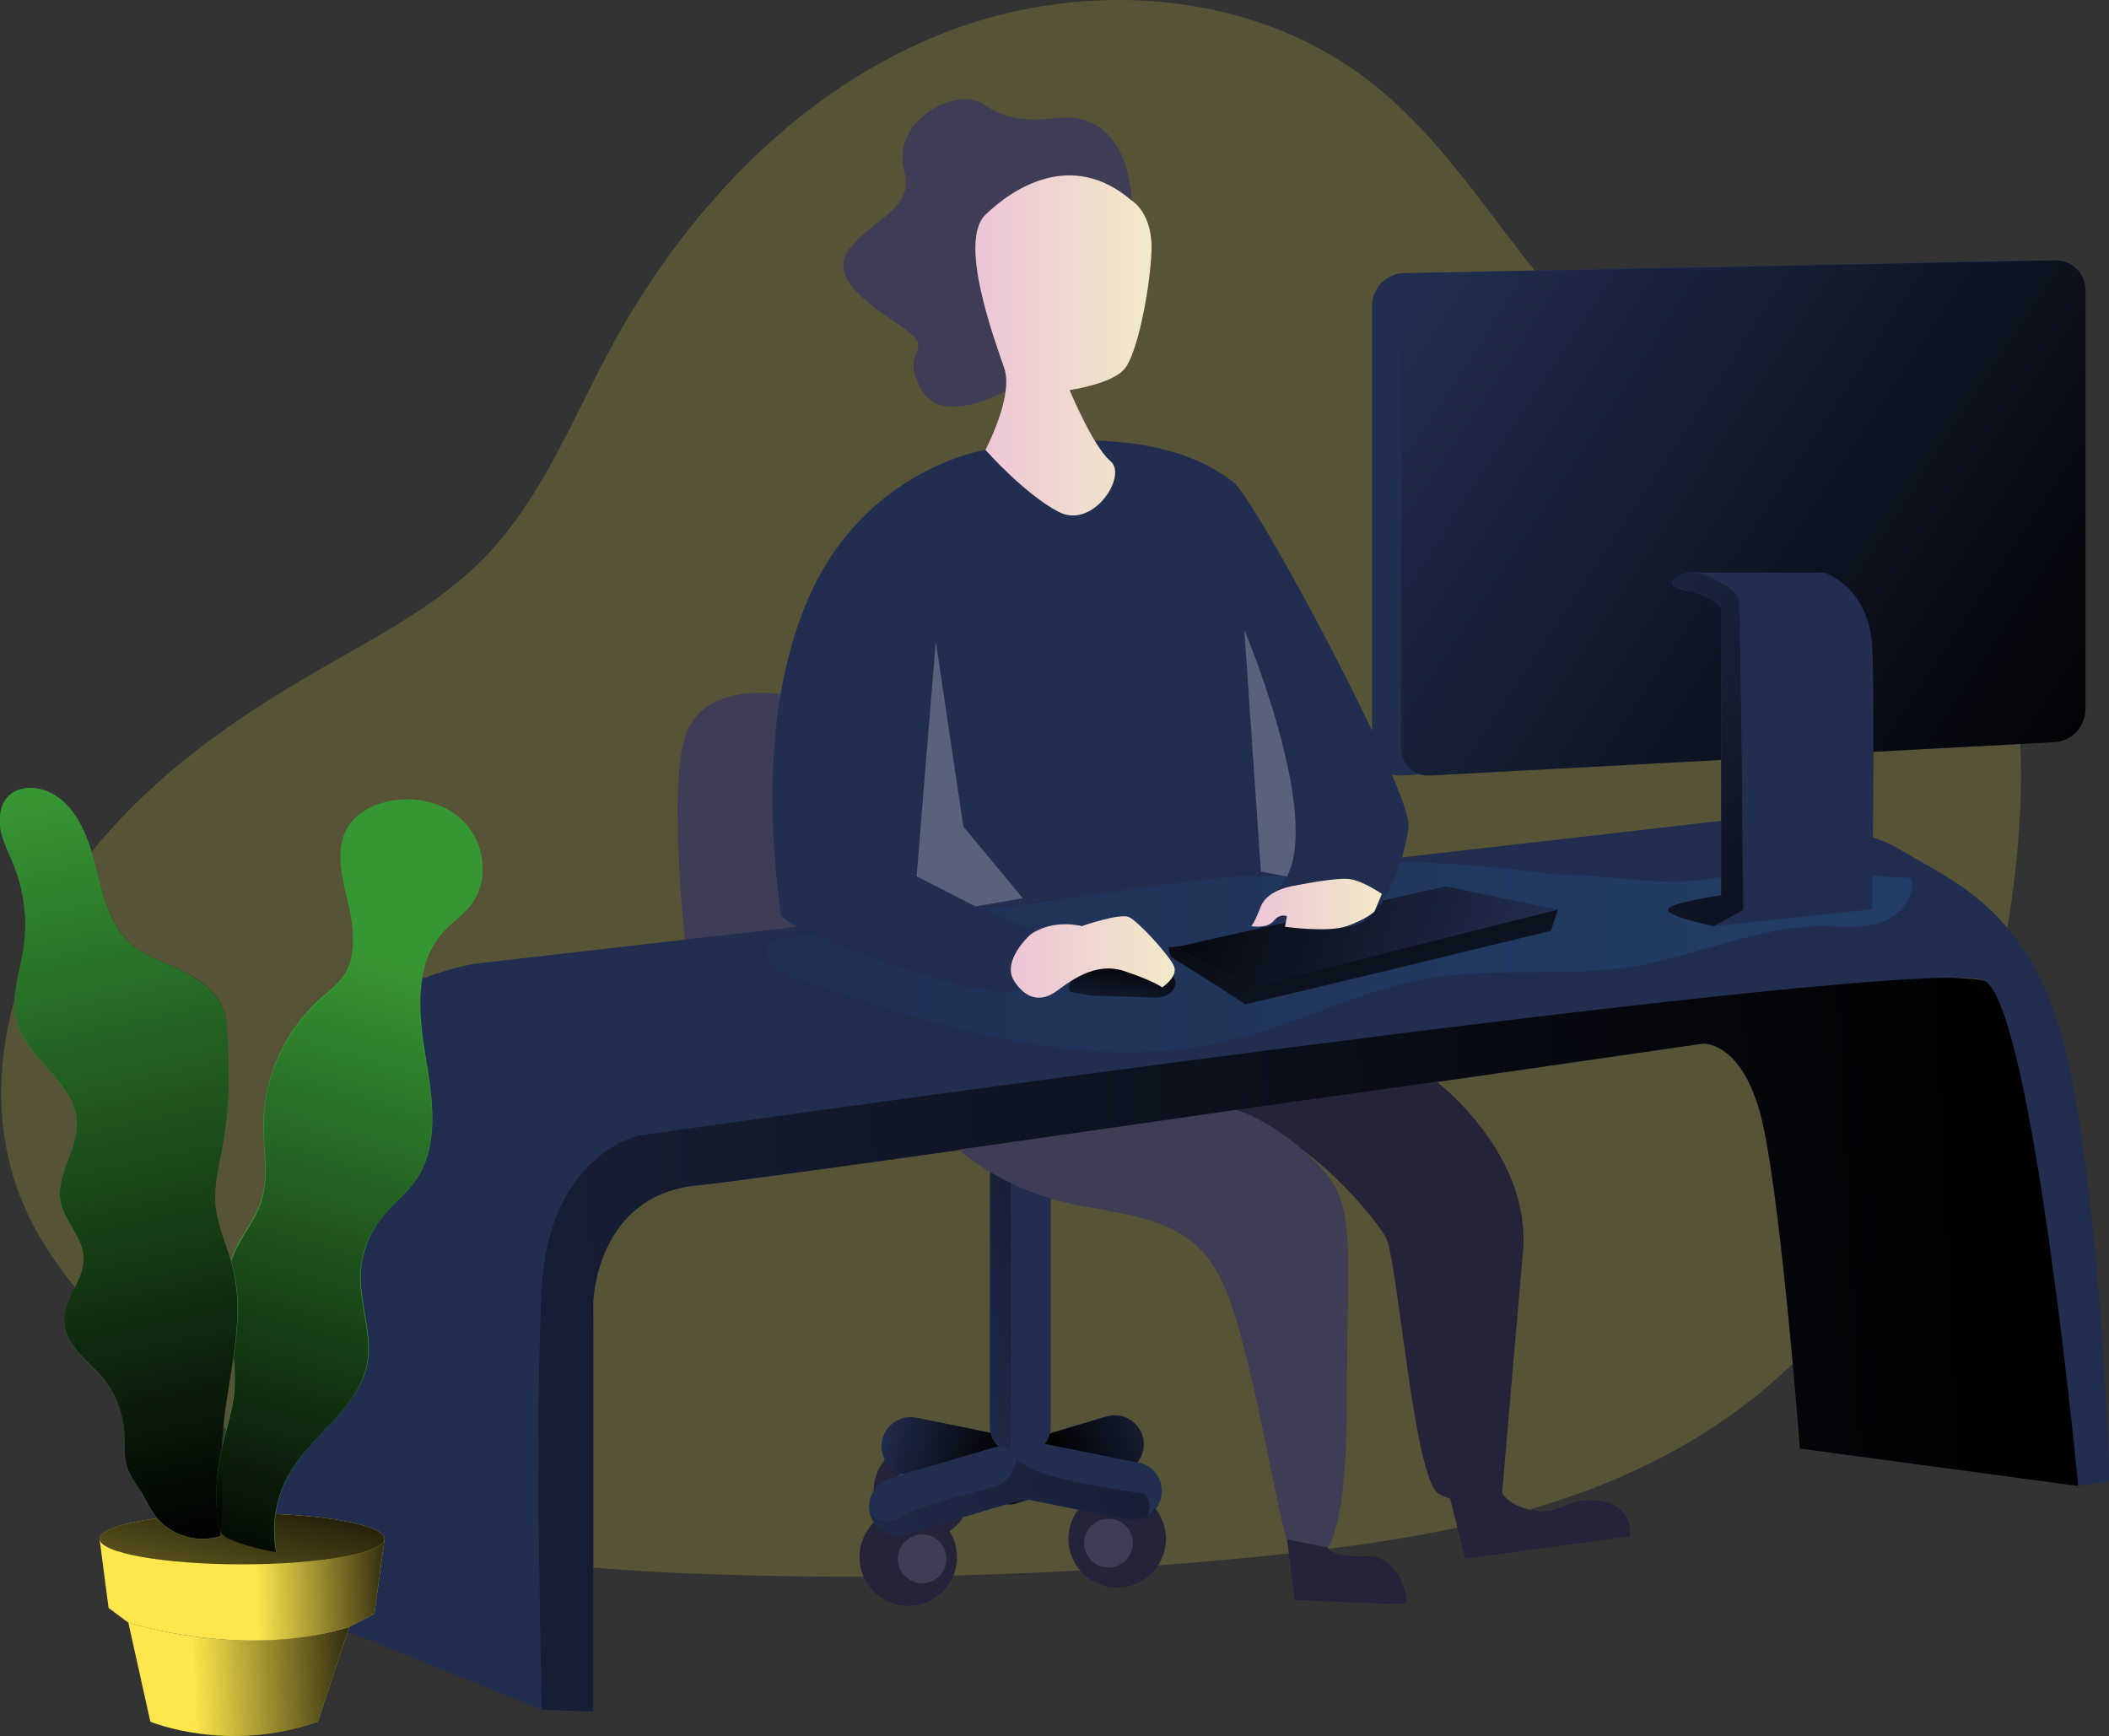 <?xml version="1.0" encoding="utf-8"?>
<!-- Generator: Adobe Illustrator 23.0.6, SVG Export Plug-In . SVG Version: 6.00 Build 0)  -->
<svg version="1.1" id="Layer_1" xmlns="http://www.w3.org/2000/svg" xmlns:xlink="http://www.w3.org/1999/xlink" x="0px" y="0px"
	 viewBox="0 0 726.6 598.2" style="enable-background:new 0 0 726.6 598.2;" xml:space="preserve">
<rect x="0" y="0" width="726.6" height="598.2" fill="#333333" stroke="none"/>
<style type="text/css">
	.st0{opacity:0.18;fill:#FDE74C;enable-background:new    ;}
	.st1{fill:#3F3D56;}
	.st2{fill:#222E50;}
	.st3{fill:#25233A;}
	.st4{fill:url(#SVGID_1_);}
	.st5{fill:url(#SVGID_2_);}
	.st6{fill:url(#SVGID_3_);}
	.st7{opacity:0.31;fill:url(#SVGID_4_);enable-background:new    ;}
	.st8{opacity:0.31;fill:url(#SVGID_5_);enable-background:new    ;}
	.st9{fill:url(#SVGID_6_);}
	.st10{fill:url(#SVGID_7_);}
	.st11{fill:url(#SVGID_8_);}
	.st12{fill:url(#SVGID_9_);}
	.st13{fill:url(#SVGID_10_);}
	.st14{fill:url(#SVGID_11_);}
	.st15{opacity:0.19;fill:url(#SVGID_12_);enable-background:new    ;}
	.st16{fill:url(#SVGID_13_);}
	.st17{fill:url(#SVGID_14_);}
	.st18{fill:url(#SVGID_15_);}
	.st19{fill:#FDE74C;}
	.st20{fill:url(#SVGID_16_);}
	.st21{fill:url(#SVGID_17_);}
	.st22{fill:url(#SVGID_18_);}
	.st23{fill:#379634;}
	.st24{fill:url(#SVGID_19_);}
	.st25{fill:url(#SVGID_20_);}
	.st26{fill:url(#SVGID_21_);}
	.st27{fill:none;stroke:#6C62FF;stroke-width:1.86;stroke-miterlimit:10;}
	.st28{fill:url(#SVGID_22_);}
	.st29{opacity:0.25;fill:#FFFFFF;enable-background:new    ;}
	.st30{fill:url(#SVGID_23_);}
	.st31{fill:url(#SVGID_24_);}
	.st32{fill:url(#SVGID_25_);}
	.st33{fill:url(#SVGID_26_);}
	.st34{fill:url(#SVGID_27_);}
</style>
<title>29. Working in front Computer</title>
<path class="st0" d="M537.7,103.9c-22.2-25.2-39.3-55.4-65.9-75.9C430.2-4.4,370.3-7.6,321.6,12.8S235,74.2,210,120.7
	c-13.1,24.4-23.5,51.1-42.8,71.1c-16.3,16.9-37.7,27.6-58,39.4C76.5,250,45,272.8,23.8,304.1S-6.8,376.4,6.7,411.6
	c9.1,23.8,27.5,42.7,46.4,59.8c22.2,20.1,46,39,73.5,51c34.4,14.9,72.7,18.1,110.1,19.7c66.4,2.7,133,0.7,199.2-6
	c54.2-5.5,110-14.8,155.3-45c63.5-42.3,96.2-119.7,103.6-195.6c3-30.4,2.2-61.9-9.5-90.1C657.3,138.1,581.6,153.9,537.7,103.9z"/>
<path class="st1" d="M268.8,239.2c0,0-25.1-4.4-32.2,13s0,77.6,0,77.6l93.8,66.4L268.8,239.2z"/>
<path class="st2" d="M387,507.1l-36.4,10.8c-5.3,1.6-10.8-1.5-12.4-6.7l0,0c-1.6-5.3,1.5-10.8,6.7-12.4l36.3-10.8
	c5.3-1.6,10.8,1.5,12.4,6.7l0,0C395.2,500,392.3,505.6,387,507.1z"/>
<circle class="st3" cx="384.9" cy="530.2" r="16.8"/>
<circle class="st1" cx="381.9" cy="531.7" r="8.4"/>
<circle class="st3" cx="317.8" cy="513.6" r="16.8"/>
<linearGradient id="SVGID_1_" gradientUnits="userSpaceOnUse" x1="362.32" y1="-107.51" x2="379.08" y2="-107.51" gradientTransform="matrix(1 0 0 -1 -55.96 407.59)">
	<stop  offset="0" style="stop-color:#183866"/>
	<stop  offset="1" style="stop-color:#1A7FC1"/>
</linearGradient>
<path class="st4" d="M323.1,515.1c0,4.6-3.8,8.4-8.4,8.4s-8.4-3.8-8.4-8.4c0-4.6,3.8-8.4,8.4-8.4S323.1,510.5,323.1,515.1
	L323.1,515.1z"/>
<circle class="st3" cx="312.9" cy="536.5" r="16.8"/>
<path class="st1" d="M326.1,537.1c0,4.6-3.8,8.4-8.4,8.4s-8.4-3.8-8.4-8.4c0-4.6,3.8-8.4,8.4-8.4S326.1,532.5,326.1,537.1
	L326.1,537.1z"/>
<path class="st2" d="M388.3,523.6l-76.6-15.5c-5.4-1.1-8.9-6.4-7.8-11.8l0,0c1.1-5.4,6.4-8.9,11.8-7.8l76.6,15.4
	c5.4,1.1,8.9,6.4,7.8,11.8l0,0C399,521.2,393.7,524.7,388.3,523.6z"/>
<path class="st2" d="M341.1,403.2H362v88.1c0,5.8-4.7,10.5-10.5,10.5l0,0c-5.8,0-10.5-4.7-10.5-10.5L341.1,403.2L341.1,403.2z"/>
<path class="st2" d="M348.6,517.8l-36.4,10.8c-5.3,1.6-10.8-1.5-12.4-6.7l0,0c-1.6-5.3,1.5-10.8,6.7-12.4l36.4-10.8
	c5.3-1.6,10.8,1.5,12.4,6.7l0,0C356.8,510.7,353.8,516.2,348.6,517.8z"/>
<linearGradient id="SVGID_2_" gradientUnits="userSpaceOnUse" x1="402.86" y1="-109.678" x2="410.55" y2="-109.678" gradientTransform="matrix(1 0 0 -1 -55.96 407.59)">
	<stop  offset="0" style="stop-color:#000000"/>
	<stop  offset="0.99" style="stop-color:#000000;stop-opacity:0"/>
</linearGradient>
<path class="st5" d="M354.6,516.7l-4,1.2c-1.2,0.4-2.4,0.5-3.7,0.4l1.7-0.5c1.2-0.3,2.3-0.9,3.2-1.6L354.6,516.7z"/>
<linearGradient id="SVGID_3_" gradientUnits="userSpaceOnUse" x1="420.03" y1="-96.972" x2="465.78" y2="-76.542" gradientTransform="matrix(1 0 0 -1 -55.96 407.59)">
	<stop  offset="0" style="stop-color:#000000"/>
	<stop  offset="0.99" style="stop-color:#000000;stop-opacity:0"/>
</linearGradient>
<path class="st6" d="M394.1,497.6c0,2.3-0.8,4.5-2.3,6.3l-31.8-6.4c0.8-1.1,1.4-2.3,1.7-3.6l19.6-5.8c5.3-1.5,10.8,1.5,12.4,6.8l0,0
	C394,495.7,394.1,496.7,394.1,497.6z"/>
<linearGradient id="SVGID_4_" gradientUnits="userSpaceOnUse" x1="419.306" y1="-37.557" x2="363.696" y2="-56.207" gradientTransform="matrix(1 0 0 -1 -55.96 407.59)">
	<stop  offset="0" style="stop-color:#000000"/>
	<stop  offset="0.99" style="stop-color:#000000;stop-opacity:0"/>
</linearGradient>
<path class="st7" d="M341.3,493.7c-0.2-0.8-0.3-1.6-0.3-2.4v-88.1h7.3v95c-0.1,0.5,0,0.9,0.1,1.4c-1.1-0.5-2.3-0.7-3.5-0.8
	c-0.8-0.1-1.7-0.1-2.5,0l0.5-0.1C343.2,498.6,341.8,495.5,341.3,493.7z"/>
<linearGradient id="SVGID_5_" gradientUnits="userSpaceOnUse" x1="450.124" y1="-97.803" x2="307.594" y2="-145.613" gradientTransform="matrix(1 0 0 -1 -55.96 407.59)">
	<stop  offset="0" style="stop-color:#000000"/>
	<stop  offset="0.99" style="stop-color:#000000;stop-opacity:0"/>
</linearGradient>
<path class="st8" d="M395,522.5c-1.5,0.8-3.1,1.2-4.8,1.2c-0.7,0-1.3-0.1-2-0.2l-33.7-6.8l-2.8-0.6c-1,0.7-2,1.3-3.2,1.6l-1.7,0.5
	l-34.6,10.3c-5.3,1.6-10.8-1.5-12.4-6.7c3,2.8,7.6,3,10.9,0.6c4.2-2.9,21.1-7.3,30.6-9.7c4.5-1.1,8-4.7,8.8-9.3
	c0-0.3,0.1-0.5,0.1-0.8c1.6,1.7,4.5,3.6,9.8,5.3c13,4,34.1,6.7,34.1,6.7S397.9,518.4,395,522.5z"/>
<linearGradient id="SVGID_6_" gradientUnits="userSpaceOnUse" x1="454.996" y1="-112.427" x2="450.056" y2="-114.087" gradientTransform="matrix(1 0 0 -1 -55.96 407.59)">
	<stop  offset="0" style="stop-color:#000000"/>
	<stop  offset="0.99" style="stop-color:#000000;stop-opacity:0"/>
</linearGradient>
<path class="st9" d="M398.7,519.2c-0.7,1-1.5,1.9-2.5,2.7C396.8,521.1,397.7,520.2,398.7,519.2z"/>
<linearGradient id="SVGID_7_" gradientUnits="userSpaceOnUse" x1="400.438" y1="-98.15" x2="357.128" y2="-86.381" gradientTransform="matrix(1 0 0 -1 -55.96 407.59)">
	<stop  offset="0" style="stop-color:#000000"/>
	<stop  offset="0.99" style="stop-color:#000000;stop-opacity:0"/>
</linearGradient>
<path class="st10" d="M341.3,493.7c0.4,1.8,1.3,3.4,2.5,4.7c-0.3,0.1-0.6,0.1-1,0.2l-31.5,9.3c-5.4-1.4-8.6-6.8-7.2-12.2
	c1.1-4.4,5-7.4,9.5-7.5c0.7,0,1.3,0.1,2,0.2L341.3,493.7z"/>
<linearGradient id="SVGID_8_" gradientUnits="userSpaceOnUse" x1="399.76" y1="-90.81" x2="399.76" y2="-90.81" gradientTransform="matrix(1 0 0 -1 -55.96 407.59)">
	<stop  offset="0" style="stop-color:#000000"/>
	<stop  offset="0.99" style="stop-color:#000000;stop-opacity:0"/>
</linearGradient>
<path class="st11" d="M343.8,498.4"/>
<linearGradient id="SVGID_9_" gradientUnits="userSpaceOnUse" x1="399.76" y1="-90.81" x2="399.76" y2="-90.81" gradientTransform="matrix(1 0 0 -1 -55.96 407.59)">
	<stop  offset="0" style="stop-color:#000000"/>
	<stop  offset="0.99" style="stop-color:#000000;stop-opacity:0"/>
</linearGradient>
<path class="st12" d="M343.8,498.4"/>
<linearGradient id="SVGID_10_" gradientUnits="userSpaceOnUse" x1="399.76" y1="-90.81" x2="399.76" y2="-90.81" gradientTransform="matrix(1 0 0 -1 -55.96 407.59)">
	<stop  offset="0" style="stop-color:#000000"/>
	<stop  offset="0.99" style="stop-color:#000000;stop-opacity:0"/>
</linearGradient>
<path class="st13" d="M343.8,498.4"/>
<path class="st1" d="M389.9,69.1c0,0-0.4-31.1-25.3-28.4s-23-7.6-33.6-6.5s-23,11.6-19.5,24.6s-9.4,15.9-17.9,25.7s2,17.9,16.3,27.5
	s-0.9,7.1,7.6,22.3s37.2-4.2,37.2-4.2L389.9,69.1z"/>
<path class="st2" d="M186.7,589.1l17.7,0.6V448.6c0,0,0.9-36.5,35.3-40.1s346.8-48.9,346.8-48.9s12.4-1.3,19.5,22.4
	s14.1,117.1,14.1,117.1L716,512c0,0,2.5-164.9-32.1-174s-487.4,37.3-487.4,37.3S162.9,550.4,186.7,589.1z"/>
<linearGradient id="SVGID_11_" gradientUnits="userSpaceOnUse" x1="752.82" y1="-42.743" x2="-22.22" y2="-80.023" gradientTransform="matrix(1 0 0 -1 -55.96 407.59)">
	<stop  offset="0" style="stop-color:#000000"/>
	<stop  offset="0.99" style="stop-color:#000000;stop-opacity:0"/>
</linearGradient>
<path class="st14" d="M186.7,589.1l17.7,0.6V448.6c0,0,0.9-36.5,35.3-40.1s346.8-48.9,346.8-48.9s12.4-1.3,19.5,22.4
	s14.1,117.1,14.1,117.1L716,512c0,0,2.5-164.9-32.1-174s-487.4,37.3-487.4,37.3S162.9,550.4,186.7,589.1z"/>
<path class="st2" d="M93.5,392.6c0,0,8.7-47.9,69.6-60.5l430-49.3c0,0,42.2-1.8,61.5,9.9s46.9,21.4,58.2,74.3s14,143.3,14,143.3
	L716,512c0,0-15.6-163.6-32.1-174s-463.5,53.2-463.5,53.2s-31,6.2-33.7,52.1s0,145.8,0,145.8l-93.2-37.6L93.5,392.6L93.5,392.6z"/>
<linearGradient id="SVGID_12_" gradientUnits="userSpaceOnUse" x1="319.785" y1="77.826" x2="714.697" y2="77.826" gradientTransform="matrix(1 0 0 -1 -55.96 407.59)">
	<stop  offset="0" style="stop-color:#183866"/>
	<stop  offset="1" style="stop-color:#1A7FC1"/>
</linearGradient>
<path class="st15" d="M535.8,301.3c-22.3-2.9-44.7-5-67.1-4.1c-16.9,0.7-33.6,3-50.3,5.3L271,323.1c-2.5,0.4-5.4,0.9-6.6,3.1
	c-2.4,4.2,3.2,8.3,7.8,9.9c49,17.2,101.4,34.6,151.8,22.3c23.1-5.6,44.5-17.2,67.9-21.3c23.4-4,47.4-0.3,70.7-4.1
	c21.9-3.6,42.8-13.8,65.1-13.9c6.8,0,13.8,0.9,20.3-1.3s12.2-8.8,10.4-15.3c-20.9-0.7-44.3-4.6-64.8-0.4
	C573.4,306.3,556.1,301.3,535.8,301.3z"/>
<path class="st2" d="M402.5,326.4l0.9,3.3c0,0,25.5,15.8,25.3,16.3s105.6-25.3,105.6-25.3l2.5-7.4L402.5,326.4z"/>
<linearGradient id="SVGID_13_" gradientUnits="userSpaceOnUse" x1="456.768" y1="460.168" x2="498.438" y2="627.218" gradientTransform="matrix(1 0 0 1 -1.000000e-02 -192)">
	<stop  offset="0" style="stop-color:#000000"/>
	<stop  offset="0.99" style="stop-color:#000000;stop-opacity:0"/>
</linearGradient>
<path class="st16" d="M402.5,326.4l0.9,3.3c0,0,25.5,15.8,25.3,16.3s105.6-25.3,105.6-25.3l2.5-7.4L402.5,326.4z"/>
<polygon class="st2" points="404.9,326.4 498,305.4 536.8,313.4 431,340 "/>
<linearGradient id="SVGID_14_" gradientUnits="userSpaceOnUse" x1="388.39" y1="486.69" x2="528.42" y2="533.62" gradientTransform="matrix(1 0 0 1 0 -192)">
	<stop  offset="0" style="stop-color:#000000"/>
	<stop  offset="0.99" style="stop-color:#000000;stop-opacity:0"/>
</linearGradient>
<polygon class="st17" points="404.9,326.4 498,305.4 536.8,313.4 431,340 "/>
<path class="st2" d="M375.6,343l22.1,0.7c0,0,5.6,0.3,7.1-3.9s-9-13.3-10.1-13.4s-30.2,7.5-26,15.3L375.6,343z"/>
<linearGradient id="SVGID_15_" gradientUnits="userSpaceOnUse" x1="387.976" y1="521.704" x2="384.315" y2="548.313" gradientTransform="matrix(1 0 0 1 -1.000000e-02 -192)">
	<stop  offset="0" style="stop-color:#000000"/>
	<stop  offset="0.99" style="stop-color:#000000;stop-opacity:0"/>
</linearGradient>
<path class="st18" d="M375.6,343l22.1,0.7c0,0,5.6,0.3,7.1-3.9s-9-13.3-10.1-13.4s-30.2,7.5-26,15.3L375.6,343z"/>
<path class="st19" d="M120.3,560.6l-10.8,32.6c-31.2,11.1-57.7,0-57.7,0L44.2,559C44.2,559,83,571.9,120.3,560.6z"/>
<linearGradient id="SVGID_16_" gradientUnits="userSpaceOnUse" x1="189.549" y1="-168.293" x2="121.949" y2="-170.873" gradientTransform="matrix(1 0 0 -1 -55.96 407.59)">
	<stop  offset="0" style="stop-color:#000000"/>
	<stop  offset="0.99" style="stop-color:#000000;stop-opacity:0"/>
</linearGradient>
<path class="st20" d="M120.3,560.6l-10.8,32.6c-31.2,11.1-57.7,0-57.7,0L44.2,559C44.2,559,83,571.9,120.3,560.6z"/>
<path class="st19" d="M132.5,530.2L129,556l-8.7,4.6c-37.2,11.3-76.2-1.6-76.2-1.6l-6.7-5l-3.1-23.8H132.5z"/>
<linearGradient id="SVGID_17_" gradientUnits="userSpaceOnUse" x1="199.83" y1="-137.301" x2="143.82" y2="-139.231" gradientTransform="matrix(1 0 0 -1 -55.96 407.59)">
	<stop  offset="0" style="stop-color:#000000"/>
	<stop  offset="0.99" style="stop-color:#000000;stop-opacity:0"/>
</linearGradient>
<path class="st21" d="M132.5,530.2L129,556l-8.7,4.6c-37.2,11.3-76.2-1.6-76.2-1.6l-6.7-5l-3.1-23.8H132.5z"/>
<ellipse class="st19" cx="83.4" cy="530.2" rx="49.1" ry="8.8"/>
<linearGradient id="SVGID_18_" gradientUnits="userSpaceOnUse" x1="90.274" y1="-89.133" x2="61.944" y2="-225.613" gradientTransform="matrix(1 0 0 -1 -1.000000e-02 408)">
	<stop  offset="0" style="stop-color:#000000"/>
	<stop  offset="0.99" style="stop-color:#000000;stop-opacity:0"/>
</linearGradient>
<ellipse class="st22" cx="83.4" cy="530.2" rx="49.1" ry="8.8"/>
<path class="st23" d="M60,333.2c-4.8-2.3-10-4-14.2-7.3c-8.4-6.8-10.5-18.4-13.2-28.9s-7.7-22-18.1-25c-3.9-1.1-8.4-0.7-11.4,2.1
	C0,277-0.6,281.8,0.2,286s2.9,8,4.5,12c3.7,9.3,4.9,19.4,3.3,29.3c-1.3,8.1-4.4,16.3-2.4,24.3C9,365.1,26,373,26.5,386.9
	c0.3,9.4-7.4,18.1-5.6,27.3c1.3,6.8,7.6,12.2,7.9,19.1c0.4,7.9-7.1,14.5-6.7,22.4s8.2,13.1,13.4,19.3c4.3,5.2,6.9,11.6,7.3,18.4
	c0.3,4.2-0.3,8.5,1.1,12.5c1,2.9,3,5.4,4.5,8c1.7,2.8,3,5.9,5.1,8.5c5.3,6.7,14.1,9.5,22.3,7c1.6-10.5,0.2-21.1,0.6-31.7
	c0.9-20.5,8.6-41.1,3.7-61c-1.8-7.3-5.3-14.2-5.9-21.7c-0.6-6.7,1.2-13.3,2.5-19.9c2.6-13.6,2.5-27.7,1.5-41.4
	C77.3,342.8,69.6,337.7,60,333.2z"/>
<path class="st23" d="M90.7,386.8c-0.1,9.1,2,18.6-0.9,27.2c-2.2,6.6-7.1,12-9.6,18.4c-5.8,14.9,2,31.6,0.4,47.5
	c-0.7,6.6-2.9,12.9-4.3,19.3c-1.8,8.2-2.2,16.5-1.3,24.8c-0.2,3.1,1.9,5.9,5,6.5c4.9,1.9,10,3.2,15.2,4.1c-1.7-9.7,0.1-19.6,5.2-28
	c7.9-13,23.3-21.8,26.2-36.7c1.9-10.1-2.6-20.4-2.3-30.7c0.2-6.8,2.6-13.5,6.7-18.9c3.7-4.9,8.8-8.6,12.3-13.7
	c8.3-12.1,5.7-28.4,3.3-42.9s-3.9-31.3,5.9-42.3c3.1-3.5,7.1-6.1,9.9-9.8c6.3-8.3,4.7-21.1-2.6-28.5s-19-9.5-28.9-6.2
	c-4.2,1.2-7.9,3.7-10.5,7.2c-5,7.1-3,16.8-0.9,25.2c1.8,7.3,3.3,15.8,0.8,23.2c-1.9,5.5-6.7,8.5-10.8,12.3
	C97.8,355.9,91.1,370.9,90.7,386.8z"/>
<linearGradient id="SVGID_19_" gradientUnits="userSpaceOnUse" x1="133.424" y1="-121.414" x2="76.389" y2="138.726" gradientTransform="matrix(1 0 0 -1 -55.96 407.59)">
	<stop  offset="0" style="stop-color:#000000"/>
	<stop  offset="0.99" style="stop-color:#000000;stop-opacity:0"/>
</linearGradient>
<path class="st24" d="M80.4,467.7c-1.4,9.9-3.5,19.9-3.9,29.9v1c0,0.2-0.1,0.5-0.2,0.7c-1.8,8.2-2.2,16.5-1.3,24.8
	c0.1,1.3,0.4,2.7,1,3.9c-0.1,0.4-0.1,0.8-0.2,1.3c-8.2,2.5-17-0.3-22.3-7c-2-2.6-3.3-5.7-5.1-8.5c-1.6-2.6-3.5-5.1-4.5-8
	c-1.4-4-0.8-8.3-1.1-12.5c-0.5-6.7-3-13.2-7.3-18.4c-5.1-6.1-13-11.3-13.4-19.3s7.1-14.5,6.7-22.4c-0.3-6.9-6.6-12.3-7.9-19.1
	c-1.8-9.2,6-17.9,5.6-27.3C26,372.9,9,365,5.6,351.5c-2-8,1.1-16.2,2.4-24.3c1.6-9.9,0.5-20-3.2-29.3c-1.6-4-3.7-7.8-4.5-12
	s-0.2-9,2.9-11.9c3-2.8,7.5-3.2,11.4-2.1c10.4,3,15.4,14.5,18.1,25s4.8,22.1,13.2,28.9c4.2,3.4,9.3,5,14.2,7.3
	c9.6,4.5,17.3,9.6,18.1,20.4c1,13.8,1.1,27.8-1.5,41.4c-1.2,6.6-3,13.2-2.5,19.9s3.4,13,5.3,19.5c0.2,0.7,0.4,1.5,0.6,2.2
	C82.7,446.8,81.9,457.2,80.4,467.7z"/>
<linearGradient id="SVGID_20_" gradientUnits="userSpaceOnUse" x1="136.56" y1="-126.645" x2="129.899" y2="-96.255" gradientTransform="matrix(1 0 0 -1 -55.96 407.59)">
	<stop  offset="0" style="stop-color:#000000"/>
	<stop  offset="0.99" style="stop-color:#000000;stop-opacity:0"/>
</linearGradient>
<path class="st25" d="M76,528c-0.6-1.2-1-2.5-1.1-3.8c-0.9-8.3-0.5-16.7,1.3-24.8c0.1-0.2,0.1-0.5,0.2-0.7
	C76.1,508.4,77.3,518.3,76,528z"/>
<linearGradient id="SVGID_21_" gradientUnits="userSpaceOnUse" x1="128.745" y1="-140.254" x2="192.725" y2="78.776" gradientTransform="matrix(1 0 0 -1 -55.96 407.59)">
	<stop  offset="0" style="stop-color:#000000"/>
	<stop  offset="0.99" style="stop-color:#000000;stop-opacity:0"/>
</linearGradient>
<path class="st26" d="M162.2,311.8c-2.8,3.7-6.9,6.3-9.9,9.8c-9.8,11-8.4,27.7-5.9,42.3s5.1,30.8-3.3,42.9c-3.5,5-8.5,8.8-12.3,13.7
	c-4.2,5.4-6.5,12.1-6.7,18.9c-0.3,10.3,4.2,20.5,2.3,30.7c-2.9,14.9-18.3,23.7-26.2,36.7c-5.1,8.4-6.9,18.4-5.1,28
	c-5.2-0.9-10.2-2.2-15.1-4.1c-1.3-0.4-2.5-1.1-3.5-2.1c-0.1-0.2-0.3-0.3-0.4-0.5c-0.6-1.2-1-2.5-1.1-3.8c-0.9-8.3-0.5-16.7,1.3-24.8
	c0.1-0.2,0.1-0.5,0.2-0.7c1.4-6.2,3.5-12.3,4.2-18.6c0.3-4.1,0.3-8.2-0.2-12.3c1.5-10.5,2.3-20.9-0.2-31.1c-0.2-0.7-0.4-1.5-0.6-2.2
	c0.2-0.6,0.4-1.3,0.7-1.9c2.5-6.5,7.4-11.8,9.6-18.4c2.9-8.7,0.8-18.1,0.9-27.2c0.1-15.8,7.2-31,18.7-41.8
	c4.1-3.8,8.9-6.8,10.8-12.3c2.5-7.4,1-15.9-0.8-23.2c-2.1-8.4-4.2-18.1,0.9-25.2c2.5-3.5,6.4-5.8,10.5-7.2
	c9.9-3.3,21.6-1.2,28.9,6.2S168.5,303.6,162.2,311.8z"/>
<path class="st27" d="M449.1-16.9"/>
<path class="st2" d="M339.5,155c0,0-42.1,6.4-61.5,52.3S268.7,310,269,315s59.6,26.7,76.6,26.7s20.5-16.8,20.5-16.8l-30-12.6
	l91-10.4h16.3l-9,15c0,0,17.8,1.8,29.6,2.3s19.9-22.8,21.3-34.3S432.8,172,424.8,166S395,145.3,339.5,155z"/>
<linearGradient id="SVGID_22_" gradientUnits="userSpaceOnUse" x1="391.996" y1="288.568" x2="452.706" y2="288.568" gradientTransform="matrix(1 0 0 -1 -55.96 407.59)">
	<stop  offset="0" style="stop-color:#ECC4D7"/>
	<stop  offset="0.42" style="stop-color:#EFD4D1"/>
	<stop  offset="1" style="stop-color:#F2EAC9"/>
</linearGradient>
<path class="st28" d="M389.9,69.1c0,0,7.5,4.3,6.8,18s-4.9,34.4-9.1,39.8s-19.1,7.5-19.1,7.5s8.1,19.5,14.1,24.5s-6,23.6-17.8,17.5
	S339.5,155,339.5,155s9.8-18.4,6.5-28.1s-16-43.7-6.5-52.9S369.3,51.4,389.9,69.1z"/>
<polygon class="st29" points="322.4,221 315.8,301.9 336,312.3 352.4,309.5 331.9,284.8 "/>
<path class="st29" d="M428.7,217c0,0,26.4,62.7,14.7,85l-9-1.7L428.7,217z"/>
<linearGradient id="SVGID_23_" gradientUnits="userSpaceOnUse" x1="404.276" y1="77.863" x2="460.759" y2="77.863" gradientTransform="matrix(1 0 0 -1 -55.96 407.59)">
	<stop  offset="0" style="stop-color:#ECC4D7"/>
	<stop  offset="0.42" style="stop-color:#EFD4D1"/>
	<stop  offset="1" style="stop-color:#F2EAC9"/>
</linearGradient>
<path class="st30" d="M355,322c0,0-10.1,9-5.6,16s9.9,6.8,14.3,3.7s13.3-10.6,23.7-7.1s13,5.6,13,5.6s5.5-3.6,4.1-7.2
	s-12.3-15.5-15.5-17s-16.3,3.1-16.3,3.1S363,316.4,355,322z"/>
<linearGradient id="SVGID_24_" gradientUnits="userSpaceOnUse" x1="487.06" y1="96.106" x2="532.06" y2="96.106" gradientTransform="matrix(1 0 0 -1 -55.96 407.59)">
	<stop  offset="0" style="stop-color:#ECC4D7"/>
	<stop  offset="0.42" style="stop-color:#EFD4D1"/>
	<stop  offset="1" style="stop-color:#F2EAC9"/>
</linearGradient>
<path class="st31" d="M446.4,305.1c0,0-9.6,1.1-12,7.2s-3.3,6.8-3.3,6.8s5.4,1,7.7-1.8s4.6-1.6,4.6-1.6l-0.7,3.6
	c0,0,14.7,2.1,21.3-0.2s9.5-5,9.5-5l2.6-6.1c0,0-6.3-4.4-11-5.1S446.4,305.1,446.4,305.1z"/>
<path class="st3" d="M495,372.7c0,0,32.6,24.8,29.7,58.4s-7.2,83.5-7.2,83.5s-13.2,5.5-21.9,0s-14-81.4-18.3-88.6
	s-30.3-39.9-58.1-42.7L495,372.7z"/>
<path class="st1" d="M330.4,396.1c0,0,15.7,15,43.8,19.7s41.1,8.6,49.7,32.8s16.8,76,19.5,81.8s14.1,2.8,14.1,2.8s6.5-7.4,6.5-48.7
	c0-57.5,4-69.3-10.4-83.8S426,382.4,426,382.4L330.4,396.1z"/>
<path class="st3" d="M443.4,530.4l2.7,21h5c0,0,32.2,1.8,33.2,1s-1.5-16.7-13.8-16.2s-13-3-13-3L443.4,530.4z"/>
<path class="st3" d="M499.6,516.4l5.2,20.7l56.8-7.8c0,0,2-13.6-16-12.3c-4.8,0.3-8.3,3.7-14,3.7s-11.2-2.3-14.1-6.1l0,0
	L499.6,516.4z"/>
<path class="st2" d="M697.7,255.7l-215.1,11.5c-5.2,0.3-9.6-3.7-9.9-8.9c0-0.2,0-0.3,0-0.5V105.4c0-6.2,4.9-11.2,11.1-11.3L698,89.7
	c5.7-0.1,10.5,4.4,10.6,10.1l0,0v144.4C708.6,250.4,703.8,255.4,697.7,255.7z"/>
<path class="st2" d="M707.7,255.7l-215.1,11.5c-5.2,0.3-9.6-3.7-9.9-8.9c0-0.2,0-0.3,0-0.5V105.4c0-6.2,4.9-11.2,11.1-11.3L708,89.7
	c5.7-0.1,10.4,4.4,10.5,10.1v144.4C718.5,250.4,713.8,255.4,707.7,255.7z"/>
<linearGradient id="SVGID_25_" gradientUnits="userSpaceOnUse" x1="786.691" y1="142.772" x2="536.941" y2="308.112" gradientTransform="matrix(1 0 0 -1 -55.96 407.59)">
	<stop  offset="0" style="stop-color:#000000"/>
	<stop  offset="0.99" style="stop-color:#000000;stop-opacity:0"/>
</linearGradient>
<path class="st32" d="M707.7,255.7l-215.1,11.5c-5.2,0.3-9.6-3.7-9.9-8.9c0-0.2,0-0.3,0-0.5V105.4c0-6.2,4.9-11.2,11.1-11.3
	L708,89.7c5.7-0.1,10.4,4.4,10.5,10.1v144.4C718.5,250.4,713.8,255.4,707.7,255.7z"/>
<path class="st2" d="M645,313.3l-54.6,5.8c0,0-16.6-3.4-15.7-5.8s18.3-4.8,18.3-4.8v-99.2l0,0c-0.2-0.2-2.4-3.1-8.7-5l0,0
	c-1.2-0.4-2.5-0.6-3.7-0.9c-1.1-0.2-2.1-0.5-3.1-0.9c-3.7-1.9,0.4-5.3,6.2-5.4c0.9,0,1.8,0,2.7,0.2h42c0,0,15.9,4.5,16.7,26.8
	S645,313.3,645,313.3z"/>
<path class="st2" d="M600.6,313.5l-10.2,5.6c0,0-16.6-3.4-15.7-5.8s18.3-4.8,18.3-4.8v-99.2l0,0c-0.2-0.2-2.8-2.9-8.7-5l0,0
	c-2.2-0.8-4.5-1.4-6.8-1.8c-3.7-1.9,0.4-5.3,6.2-5.4c4.9,0.7,14.6,6.1,15.3,9.1S600.6,313.5,600.6,313.5z"/>
<linearGradient id="SVGID_26_" gradientUnits="userSpaceOnUse" x1="743.904" y1="53.665" x2="570.294" y2="215.555" gradientTransform="matrix(1 0 0 -1 -55.96 407.59)">
	<stop  offset="0" style="stop-color:#000000"/>
	<stop  offset="0.99" style="stop-color:#000000;stop-opacity:0"/>
</linearGradient>
<path class="st33" d="M600.6,313.5l-10.2,5.6c0,0-16.6-3.4-15.7-5.8s18.3-4.8,18.3-4.8v-99.2l0,0c-0.2-0.2-2.8-2.9-8.7-5l0,0
	c-2.2-0.8-4.5-1.4-6.8-1.8c-3.7-1.9,0.4-5.3,6.2-5.4c4.9,0.7,14.6,6.1,15.3,9.1S600.6,313.5,600.6,313.5z"/>
<linearGradient id="SVGID_27_" gradientUnits="userSpaceOnUse" x1="452.254" y1="-114.592" x2="450.572" y2="-115.152" gradientTransform="matrix(1 0 0 -1 -55.96 407.59)">
	<stop  offset="0" style="stop-color:#000000"/>
	<stop  offset="0.99" style="stop-color:#000000;stop-opacity:0"/>
</linearGradient>
<path class="st34" d="M396.2,521.8c-1.3,1.3-1.9,1.8-1.1,0.7C395.4,522.3,395.8,522.1,396.2,521.8z"/>
</svg>
